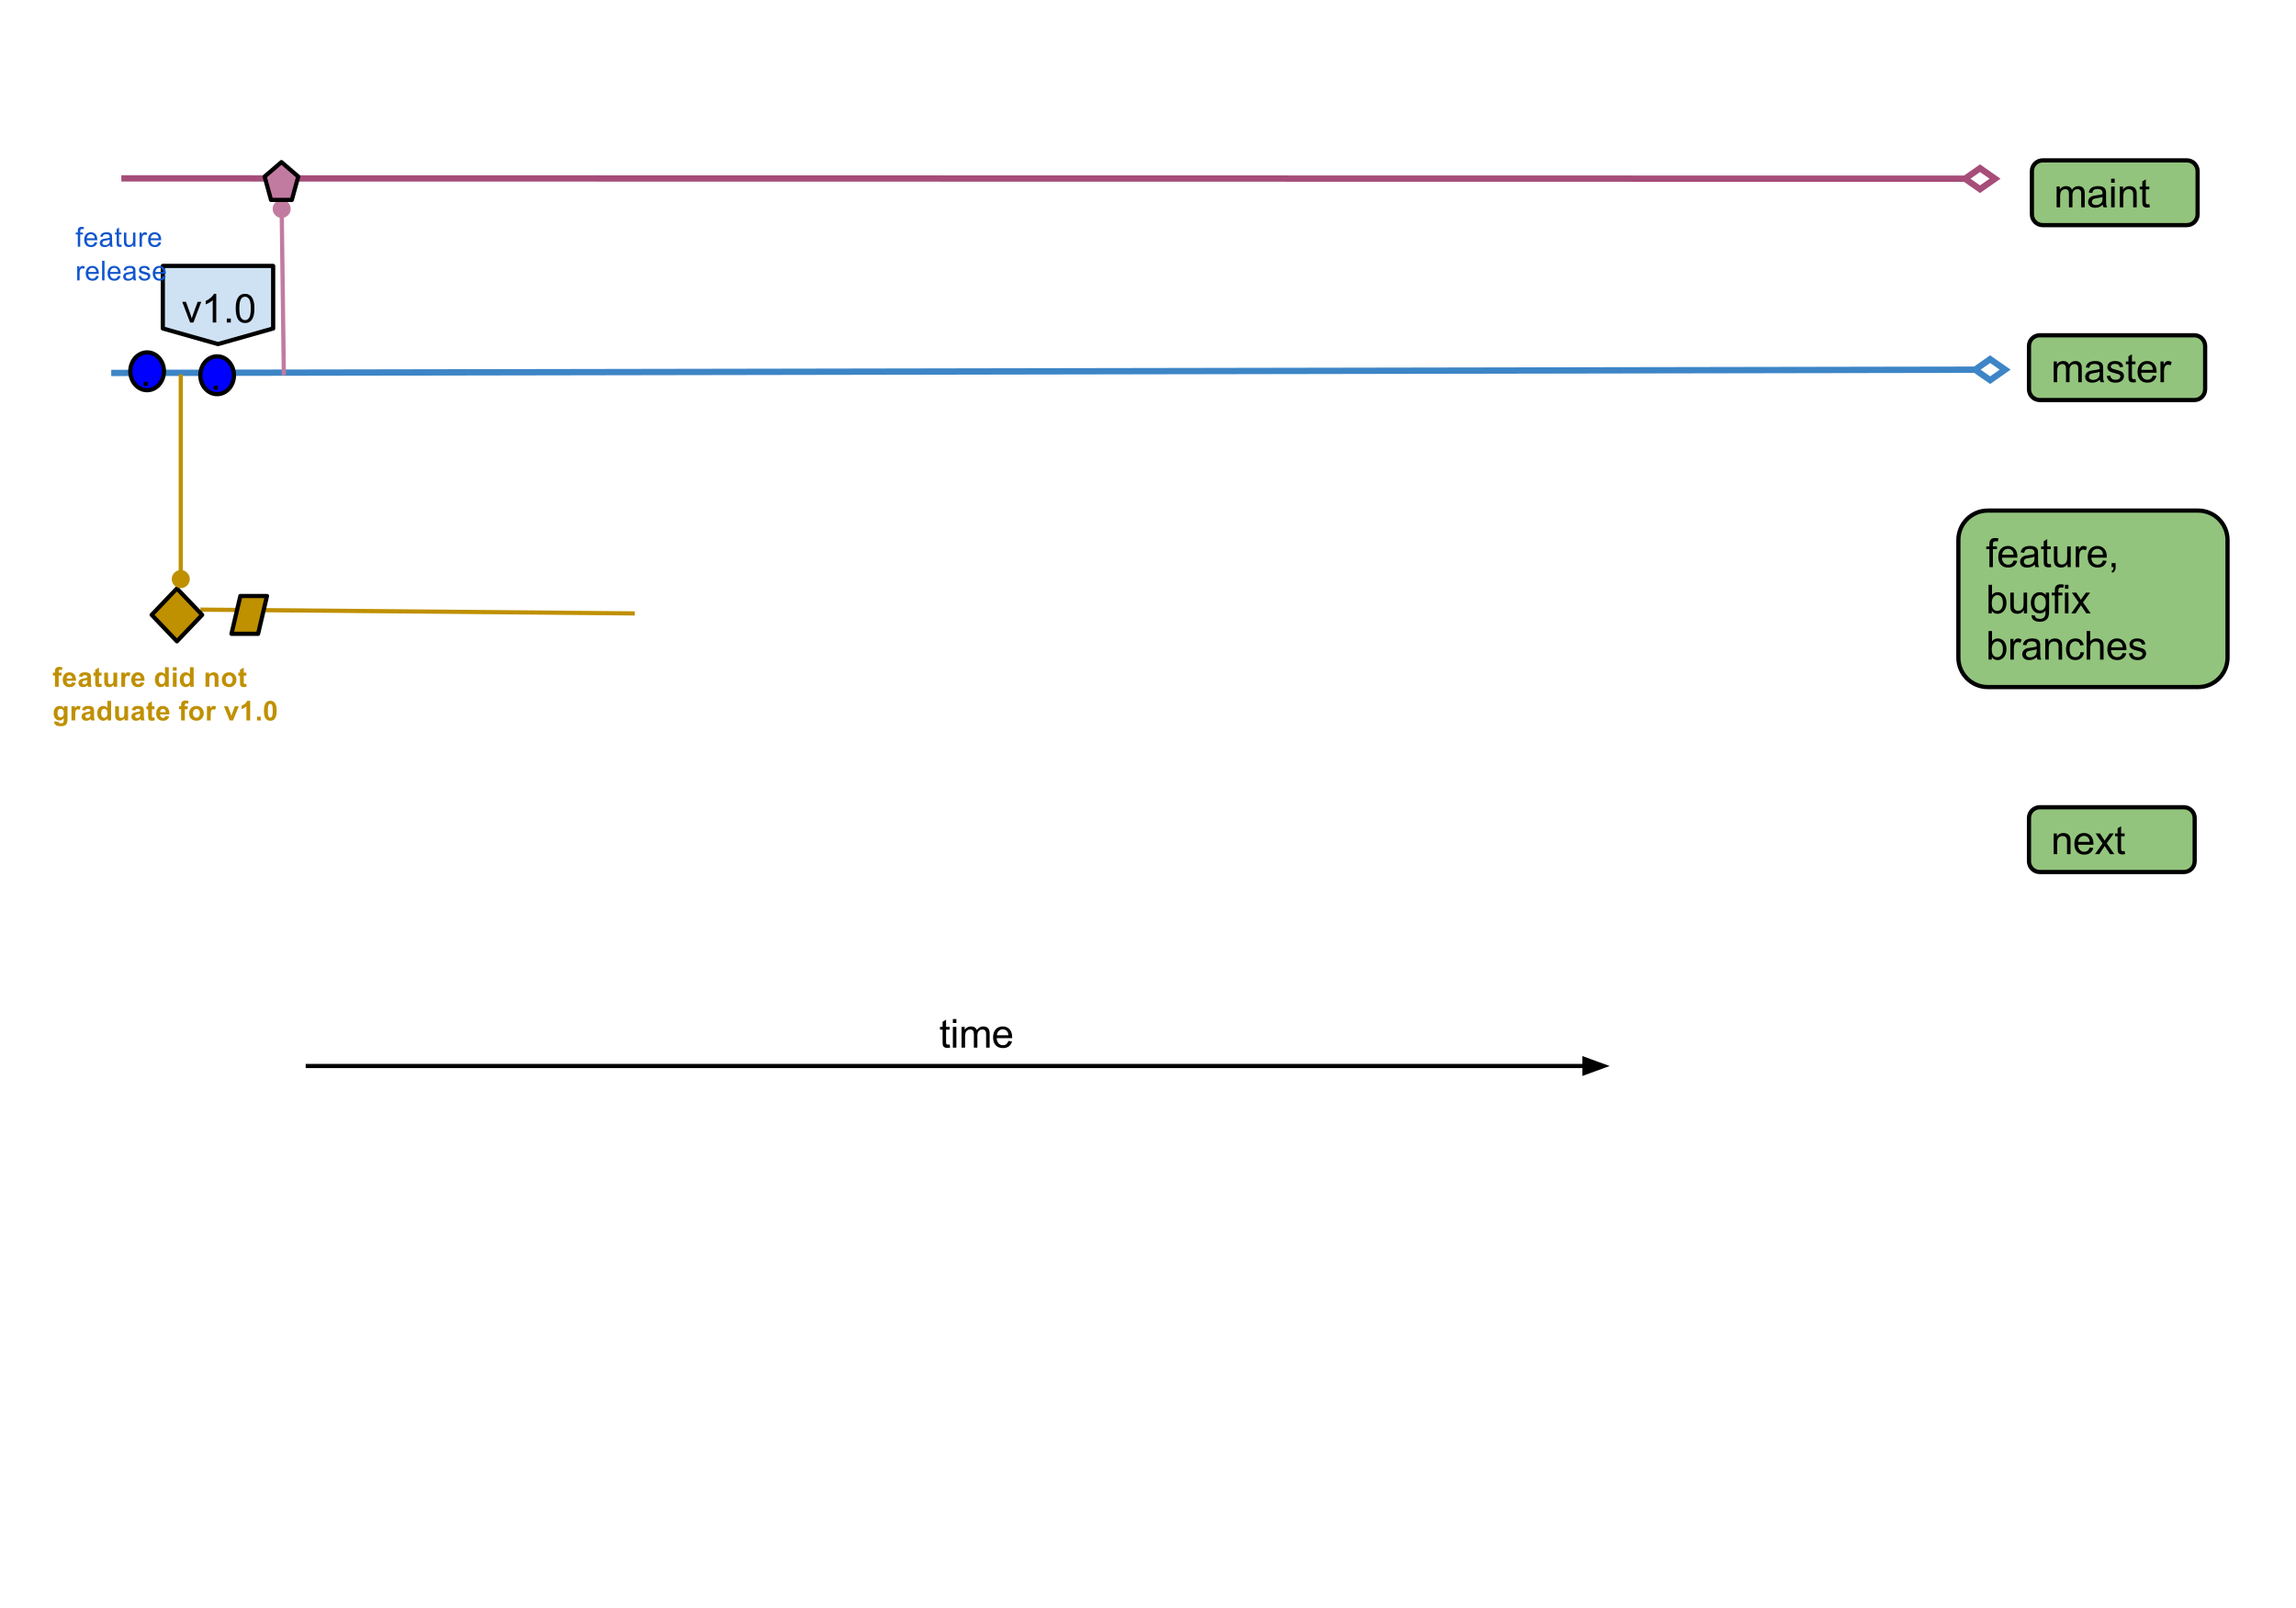<?xml version="1.0" encoding="UTF-8" standalone="no"?>
<svg
   xmlns:dc="http://purl.org/dc/elements/1.1/"
   xmlns:cc="http://creativecommons.org/ns#"
   xmlns:rdf="http://www.w3.org/1999/02/22-rdf-syntax-ns#"
   xmlns:svg="http://www.w3.org/2000/svg"
   xmlns="http://www.w3.org/2000/svg"
   xmlns:sodipodi="http://sodipodi.sourceforge.net/DTD/sodipodi-0.dtd"
   xmlns:inkscape="http://www.inkscape.org/namespaces/inkscape"
   version="1.1"
   viewBox="0.0 0.0 1091.911 764.651"
   fill="none"
   stroke="none"
   stroke-linecap="square"
   stroke-miterlimit="10"
   id="svg2"
   inkscape:version="0.91 r13725"
   sodipodi:docname="gitworkflows-55.svg">
  <defs
     id="defs727" />
  <sodipodi:namedview
     pagecolor="#ffffff"
     bordercolor="#666666"
     borderopacity="1"
     objecttolerance="10"
     gridtolerance="10"
     guidetolerance="10"
     inkscape:pageopacity="0"
     inkscape:pageshadow="2"
     inkscape:window-width="1366"
     inkscape:window-height="659"
     id="namedview725"
     showgrid="false"
     inkscape:zoom="0.87295884"
     inkscape:cx="169.68795"
     inkscape:cy="535.59732"
     inkscape:window-x="0"
     inkscape:window-y="31"
     inkscape:window-maximized="1"
     inkscape:current-layer="svg2" />
  <clipPath
     id="p.0">
    <path
       d="m0 0l1091.911 0l0 764.651l-1091.911 0l0 -764.651z"
       clip-rule="nonzero"
       id="path5" />
  </clipPath>
  <path
     style="fill:#000000;fill-opacity:0;fill-rule:evenodd"
     inkscape:connector-curvature="0"
     id="path9"
     d="m 0,0 1091.911,0 0,764.651 -1091.911,0 z" />
  <path
     style="fill:#000000;fill-opacity:0;fill-rule:evenodd"
     inkscape:connector-curvature="0"
     id="path23"
     d="m 471.522,532.027 523.118,0 0,37.165 -523.118,0 z" />
  <path
     style="fill:#000000;fill-opacity:0;fill-rule:evenodd"
     inkscape:connector-curvature="0"
     id="path47"
     d="m 666.472,119.73 140.693,0 0,53.89 -140.693,0 z" />
  <path
     style="fill:#000000;fill-opacity:0;fill-rule:evenodd"
     inkscape:connector-curvature="0"
     id="path57"
     d="m 54.403,177.371 901.795,-1.575" />
  <path
     style="fill-rule:evenodd;stroke:#3d85c6;stroke-width:3;stroke-linecap:butt;stroke-linejoin:round"
     inkscape:connector-curvature="0"
     id="path59"
     d="m 54.403,177.371 884.91,-1.545" />
  <path
     style="fill-rule:evenodd;stroke:#3d85c6;stroke-width:3;stroke-linecap:butt"
     inkscape:connector-curvature="0"
     id="path61"
     d="m 939.313,175.826 7.144,4.983 7.126,-5.008 -7.144,-4.983 z" />
  <path
     style="fill:#000000;fill-opacity:0;fill-rule:evenodd"
     inkscape:connector-curvature="0"
     id="path75"
     d="m 77.464,127.156 57.638,0 0,37.171 -57.638,0 z" />
  <path
     style="fill:#000000;fill-opacity:0;fill-rule:evenodd"
     inkscape:connector-curvature="0"
     id="path79"
     d="m 146.376,507 619.15,0" />
  <path
     style="fill-rule:evenodd;stroke:#000000;stroke-width:2;stroke-linecap:butt;stroke-linejoin:round"
     inkscape:connector-curvature="0"
     id="path81"
     d="m 146.376,507 607.15,0" />
  <path
     style="fill:#000000;fill-rule:evenodd;stroke:#000000;stroke-width:2;stroke-linecap:butt"
     inkscape:connector-curvature="0"
     id="path83"
     d="m 753.525,510.304 9.076,-3.303 -9.076,-3.303 z" />
  <path
     style="fill:#000000;fill-opacity:0;fill-rule:evenodd"
     inkscape:connector-curvature="0"
     id="path85"
     d="m 437.708,471.337 67.843,0 0,53.89 -67.843,0 z" />
  <path
     style="fill:#000000;fill-rule:nonzero"
     inkscape:connector-curvature="0"
     id="path87"
     d="m 451.614,496.757 0.234,1.484 q -0.703,0.141 -1.266,0.141 -0.906,0 -1.406,-0.281 -0.5,-0.297 -0.703,-0.75 -0.203,-0.469 -0.203,-1.984 l 0,-5.656 -1.234,0 0,-1.312 1.234,0 0,-2.438 1.656,-1 0,3.438 1.688,0 0,1.312 -1.688,0 0,5.75 q 0,0.719 0.078,0.922 0.094,0.203 0.297,0.328 0.203,0.125 0.578,0.125 0.266,0 0.734,-0.078 z m 1.543,-10.188 0,-1.906 1.672,0 0,1.906 -1.672,0 z m 0,11.688 0,-9.859 1.672,0 0,9.859 -1.672,0 z m 4.129,0 0,-9.859 1.5,0 0,1.391 q 0.453,-0.719 1.219,-1.156 0.781,-0.453 1.766,-0.453 1.094,0 1.797,0.453 0.703,0.453 0.984,1.281 1.172,-1.734 3.047,-1.734 1.469,0 2.25,0.812 0.797,0.812 0.797,2.5 l 0,6.766 -1.672,0 0,-6.203 q 0,-1 -0.156,-1.438 -0.156,-0.453 -0.594,-0.719 -0.422,-0.266 -1,-0.266 -1.031,0 -1.719,0.688 -0.688,0.688 -0.688,2.219 l 0,5.719 -1.672,0 0,-6.406 q 0,-1.109 -0.406,-1.656 -0.406,-0.562 -1.344,-0.562 -0.703,0 -1.312,0.375 -0.594,0.359 -0.859,1.078 -0.266,0.719 -0.266,2.062 l 0,5.109 -1.672,0 z m 22.291,-3.172 1.719,0.219 q -0.406,1.5 -1.516,2.344 -1.094,0.828 -2.812,0.828 -2.156,0 -3.422,-1.328 -1.266,-1.328 -1.266,-3.734 0,-2.484 1.266,-3.859 1.281,-1.375 3.328,-1.375 1.984,0 3.234,1.344 1.25,1.344 1.25,3.797 0,0.141 -0.016,0.438 l -7.344,0 q 0.094,1.625 0.922,2.484 0.828,0.859 2.062,0.859 0.906,0 1.547,-0.469 0.656,-0.484 1.047,-1.547 z m -5.484,-2.703 5.5,0 q -0.109,-1.234 -0.625,-1.859 -0.797,-0.969 -2.078,-0.969 -1.141,0 -1.938,0.781 -0.781,0.766 -0.859,2.047 z" />
  <path
     style="fill:#000000;fill-opacity:0;fill-rule:evenodd"
     inkscape:connector-curvature="0"
     id="path89"
     d="m 59.206,84.838 892.189,0.157" />
  <path
     style="fill-rule:evenodd;stroke:#a64d79;stroke-width:3;stroke-linecap:butt;stroke-linejoin:round"
     inkscape:connector-curvature="0"
     id="path91"
     d="m 59.206,84.838 875.304,0.155" />
  <path
     style="fill-rule:evenodd;stroke:#a64d79;stroke-width:3;stroke-linecap:butt"
     inkscape:connector-curvature="0"
     id="path93"
     d="m 934.51,84.993 7.134,4.997 7.136,-4.995 -7.134,-4.997 z" />
  <path
     style="fill:#93c47d;fill-rule:evenodd"
     inkscape:connector-curvature="0"
     id="path95"
     d="m 966.318,81.404 0,0 c 0,-2.835 2.299,-5.134 5.134,-5.134 l 68.535,0 c 1.362,0 2.667,0.541 3.63,1.504 0.963,0.963 1.504,2.269 1.504,3.63 l 0,20.535 c 0,2.835 -2.299,5.134 -5.134,5.134 l -68.535,0 0,0 c -2.835,0 -5.134,-2.299 -5.134,-5.134 z" />
  <path
     style="fill-rule:evenodd;stroke:#000000;stroke-width:2;stroke-linecap:butt;stroke-linejoin:round"
     inkscape:connector-curvature="0"
     id="path97"
     d="m 966.318,81.404 0,0 c 0,-2.835 2.299,-5.134 5.134,-5.134 l 68.535,0 c 1.362,0 2.667,0.541 3.63,1.504 0.963,0.963 1.504,2.269 1.504,3.63 l 0,20.535 c 0,2.835 -2.299,5.134 -5.134,5.134 l -68.535,0 0,0 c -2.835,0 -5.134,-2.299 -5.134,-5.134 z" />
  <path
     style="fill:#000000;fill-rule:nonzero"
     inkscape:connector-curvature="0"
     id="path99"
     d="m 978.071,98.592 0,-9.859 1.5,0 0,1.391 q 0.453,-0.719 1.219,-1.156 0.781,-0.453 1.766,-0.453 1.094,0 1.797,0.453 0.703,0.453 0.984,1.281 1.172,-1.734 3.047,-1.734 1.469,0 2.25,0.812 0.797,0.812 0.797,2.5 l 0,6.766 -1.672,0 0,-6.203 q 0,-1 -0.156,-1.438 -0.156,-0.453 -0.594,-0.719 -0.422,-0.266 -1,-0.266 -1.031,0 -1.719,0.688 -0.688,0.688 -0.688,2.219 l 0,5.719 -1.672,0 0,-6.406 q 0,-1.109 -0.406,-1.656 -0.406,-0.562 -1.344,-0.562 -0.703,0 -1.312,0.375 -0.594,0.359 -0.859,1.078 -0.266,0.719 -0.266,2.062 l 0,5.109 -1.672,0 z m 21.978,-1.219 q -0.938,0.797 -1.797,1.125 -0.859,0.312 -1.844,0.312 -1.609,0 -2.484,-0.781 -0.875,-0.797 -0.875,-2.031 0,-0.734 0.328,-1.328 0.328,-0.594 0.859,-0.953 0.531,-0.359 1.203,-0.547 0.5,-0.141 1.484,-0.25 2.031,-0.25 2.984,-0.578 0,-0.344 0,-0.438 0,-1.016 -0.469,-1.438 -0.641,-0.562 -1.906,-0.562 -1.172,0 -1.734,0.406 -0.562,0.406 -0.828,1.469 l -1.641,-0.234 q 0.234,-1.047 0.734,-1.688 0.516,-0.641 1.469,-0.984 0.969,-0.359 2.25,-0.359 1.266,0 2.047,0.297 0.781,0.297 1.156,0.75 0.375,0.453 0.516,1.141 0.094,0.422 0.094,1.531 l 0,2.234 q 0,2.328 0.094,2.953 0.109,0.609 0.438,1.172 l -1.75,0 q -0.266,-0.516 -0.328,-1.219 z m -0.141,-3.719 q -0.906,0.359 -2.734,0.625 -1.031,0.141 -1.453,0.328 -0.422,0.188 -0.656,0.547 -0.234,0.359 -0.234,0.797 0,0.672 0.5,1.125 0.516,0.438 1.484,0.438 0.969,0 1.719,-0.422 0.75,-0.438 1.109,-1.156 0.266,-0.578 0.266,-1.672 l 0,-0.609 z m 4.094,-6.75 0,-1.906 1.672,0 0,1.906 -1.672,0 z m 0,11.688 0,-9.859 1.672,0 0,9.859 -1.672,0 z m 4.129,0 0,-9.859 1.5,0 0,1.406 q 1.094,-1.625 3.141,-1.625 0.891,0 1.641,0.328 0.75,0.312 1.109,0.844 0.375,0.516 0.531,1.219 0.094,0.469 0.094,1.625 l 0,6.062 -1.672,0 0,-6 q 0,-1.016 -0.203,-1.516 -0.188,-0.516 -0.688,-0.812 -0.5,-0.297 -1.172,-0.297 -1.062,0 -1.844,0.672 -0.766,0.672 -0.766,2.578 l 0,5.375 -1.672,0 z m 14.032,-1.5 0.234,1.484 q -0.703,0.141 -1.266,0.141 -0.906,0 -1.406,-0.281 -0.5,-0.297 -0.703,-0.75 -0.203,-0.469 -0.203,-1.984 l 0,-5.656 -1.234,0 0,-1.312 1.234,0 0,-2.438 1.656,-1 0,3.438 1.688,0 0,1.312 -1.688,0 0,5.75 q 0,0.719 0.078,0.922 0.094,0.203 0.297,0.328 0.203,0.125 0.578,0.125 0.266,0 0.734,-0.078 z" />
  <path
     style="fill:#93c47d;fill-rule:evenodd"
     inkscape:connector-curvature="0"
     id="path101"
     d="m 964.921,164.592 0,0 c 0,-2.835 2.299,-5.134 5.134,-5.134 l 73.512,0 c 1.361,0 2.667,0.541 3.63,1.504 0.963,0.963 1.504,2.269 1.504,3.63 l 0,20.535 c 0,2.835 -2.299,5.134 -5.134,5.134 l -73.512,0 c -2.835,0 -5.134,-2.299 -5.134,-5.134 z" />
  <path
     style="fill-rule:evenodd;stroke:#000000;stroke-width:2;stroke-linecap:butt;stroke-linejoin:round"
     inkscape:connector-curvature="0"
     id="path103"
     d="m 964.921,164.592 0,0 c 0,-2.835 2.299,-5.134 5.134,-5.134 l 73.512,0 c 1.361,0 2.667,0.541 3.63,1.504 0.963,0.963 1.504,2.269 1.504,3.63 l 0,20.535 c 0,2.835 -2.299,5.134 -5.134,5.134 l -73.512,0 c -2.835,0 -5.134,-2.299 -5.134,-5.134 z" />
  <path
     style="fill:#000000;fill-rule:nonzero"
     inkscape:connector-curvature="0"
     id="path105"
     d="m 976.675,181.78 0,-9.859 1.5,0 0,1.391 q 0.453,-0.719 1.219,-1.156 0.781,-0.453 1.766,-0.453 1.094,0 1.797,0.453 0.703,0.453 0.984,1.281 1.172,-1.734 3.047,-1.734 1.469,0 2.25,0.812 0.797,0.812 0.797,2.5 l 0,6.766 -1.672,0 0,-6.203 q 0,-1 -0.156,-1.438 -0.156,-0.453 -0.594,-0.719 -0.422,-0.266 -1,-0.266 -1.031,0 -1.719,0.688 -0.688,0.688 -0.688,2.219 l 0,5.719 -1.672,0 0,-6.406 q 0,-1.109 -0.406,-1.656 -0.406,-0.562 -1.344,-0.562 -0.703,0 -1.312,0.375 -0.594,0.359 -0.859,1.078 -0.266,0.719 -0.266,2.062 l 0,5.109 -1.672,0 z m 21.978,-1.219 q -0.938,0.797 -1.797,1.125 -0.859,0.312 -1.844,0.312 -1.609,0 -2.484,-0.781 -0.875,-0.797 -0.875,-2.031 0,-0.734 0.328,-1.328 0.328,-0.594 0.859,-0.953 0.531,-0.359 1.203,-0.547 0.5,-0.141 1.484,-0.25 2.031,-0.25 2.984,-0.578 0,-0.344 0,-0.438 0,-1.016 -0.469,-1.438 -0.641,-0.562 -1.906,-0.562 -1.172,0 -1.734,0.406 -0.562,0.406 -0.828,1.469 l -1.641,-0.234 q 0.234,-1.047 0.734,-1.688 0.516,-0.641 1.469,-0.984 0.969,-0.359 2.25,-0.359 1.266,0 2.047,0.297 0.781,0.297 1.156,0.75 0.375,0.453 0.516,1.141 0.094,0.422 0.094,1.531 l 0,2.234 q 0,2.328 0.094,2.953 0.109,0.609 0.438,1.172 l -1.75,0 q -0.266,-0.516 -0.328,-1.219 z m -0.141,-3.719 q -0.906,0.359 -2.734,0.625 -1.031,0.141 -1.453,0.328 -0.422,0.188 -0.656,0.547 -0.234,0.359 -0.234,0.797 0,0.672 0.5,1.125 0.516,0.438 1.484,0.438 0.969,0 1.719,-0.422 0.75,-0.438 1.109,-1.156 0.266,-0.578 0.266,-1.672 l 0,-0.609 z m 3.407,2 1.656,-0.266 q 0.141,1 0.766,1.531 0.641,0.516 1.781,0.516 1.156,0 1.703,-0.469 0.562,-0.469 0.562,-1.094 0,-0.562 -0.484,-0.891 -0.344,-0.219 -1.703,-0.562 -1.844,-0.469 -2.562,-0.797 -0.703,-0.344 -1.078,-0.938 -0.359,-0.609 -0.359,-1.328 0,-0.656 0.297,-1.219 0.312,-0.562 0.828,-0.938 0.391,-0.281 1.062,-0.484 0.672,-0.203 1.438,-0.203 1.172,0 2.047,0.344 0.875,0.328 1.281,0.906 0.422,0.562 0.578,1.516 l -1.625,0.219 q -0.109,-0.75 -0.656,-1.172 -0.531,-0.438 -1.5,-0.438 -1.156,0 -1.641,0.391 -0.484,0.375 -0.484,0.875 0,0.328 0.203,0.594 0.203,0.266 0.641,0.438 0.25,0.094 1.469,0.438 1.766,0.469 2.469,0.766 0.703,0.297 1.094,0.875 0.406,0.578 0.406,1.438 0,0.828 -0.484,1.578 -0.484,0.734 -1.406,1.141 -0.922,0.391 -2.078,0.391 -1.922,0 -2.938,-0.797 -1,-0.797 -1.281,-2.359 z m 13.656,1.438 0.234,1.484 q -0.703,0.141 -1.266,0.141 -0.906,0 -1.406,-0.281 -0.5,-0.297 -0.703,-0.75 -0.203,-0.469 -0.203,-1.984 l 0,-5.656 -1.234,0 0,-1.312 1.234,0 0,-2.438 1.656,-1 0,3.438 1.688,0 0,1.312 -1.688,0 0,5.75 q 0,0.719 0.078,0.922 0.094,0.203 0.297,0.328 0.203,0.125 0.578,0.125 0.266,0 0.734,-0.078 z m 8.277,-1.672 1.719,0.219 q -0.406,1.5 -1.516,2.344 -1.094,0.828 -2.813,0.828 -2.156,0 -3.422,-1.328 -1.266,-1.328 -1.266,-3.734 0,-2.484 1.266,-3.859 1.281,-1.375 3.328,-1.375 1.984,0 3.235,1.344 1.25,1.344 1.25,3.797 0,0.141 -0.016,0.438 l -7.344,0 q 0.094,1.625 0.922,2.484 0.828,0.859 2.062,0.859 0.906,0 1.547,-0.469 0.656,-0.484 1.047,-1.547 z m -5.484,-2.703 5.5,0 q -0.109,-1.234 -0.625,-1.859 -0.797,-0.969 -2.078,-0.969 -1.141,0 -1.938,0.781 -0.781,0.766 -0.859,2.047 z m 9.094,5.875 0,-9.859 1.5,0 0,1.5 q 0.578,-1.047 1.062,-1.375 0.484,-0.344 1.078,-0.344 0.844,0 1.719,0.547 l -0.578,1.547 q -0.609,-0.359 -1.234,-0.359 -0.547,0 -0.984,0.328 -0.422,0.328 -0.609,0.906 -0.281,0.891 -0.281,1.953 l 0,5.156 -1.672,0 z" />
  <path
     style="fill:#0000ff;fill-rule:evenodd"
     inkscape:connector-curvature="0"
     id="path107"
     d="m 95.266,178.473 0,0 c 0,-4.966 3.582,-8.992 8,-8.992 l 0,0 c 2.122,0 4.157,0.947 5.657,2.634 1.5,1.686 2.343,3.974 2.343,6.358 l 0,0 c 0,4.966 -3.582,8.992 -8,8.992 l 0,0 c -4.418,0 -8,-4.026 -8,-8.992 z" />
  <path
     style="fill-rule:evenodd;stroke:#000000;stroke-width:2;stroke-linecap:butt;stroke-linejoin:round"
     inkscape:connector-curvature="0"
     id="path109"
     d="m 95.266,178.473 0,0 c 0,-4.966 3.582,-8.992 8,-8.992 l 0,0 c 2.122,0 4.157,0.947 5.657,2.634 1.5,1.686 2.343,3.974 2.343,6.358 l 0,0 c 0,4.966 -3.582,8.992 -8,8.992 l 0,0 c -4.418,0 -8,-4.026 -8,-8.992 z" />
  <path
     style="fill:#000000;fill-rule:nonzero"
     inkscape:connector-curvature="0"
     id="path111"
     d="m 101.642,185.393 0,-1.906 1.906,0 0,1.906 -1.906,0 z" />
  <path
     style="fill:#93c47d;fill-rule:evenodd"
     inkscape:connector-curvature="0"
     id="path137"
     d="m 964.921,389.07 0,0 c 0,-2.835 2.299,-5.134 5.134,-5.134 l 68.535,0 c 1.361,0 2.667,0.541 3.63,1.504 0.963,0.963 1.504,2.269 1.504,3.63 l 0,20.535 c 0,2.835 -2.299,5.134 -5.134,5.134 l -68.535,0 0,0 c -2.835,0 -5.134,-2.299 -5.134,-5.134 z" />
  <path
     style="fill-rule:evenodd;stroke:#000000;stroke-width:2;stroke-linecap:butt;stroke-linejoin:round"
     inkscape:connector-curvature="0"
     id="path139"
     d="m 964.921,389.07 0,0 c 0,-2.835 2.299,-5.134 5.134,-5.134 l 68.535,0 c 1.361,0 2.667,0.541 3.63,1.504 0.963,0.963 1.504,2.269 1.504,3.63 l 0,20.535 c 0,2.835 -2.299,5.134 -5.134,5.134 l -68.535,0 0,0 c -2.835,0 -5.134,-2.299 -5.134,-5.134 z" />
  <path
     style="fill:#000000;fill-rule:nonzero"
     inkscape:connector-curvature="0"
     id="path141"
     d="m 976.675,406.258 0,-9.859 1.5,0 0,1.406 q 1.094,-1.625 3.141,-1.625 0.891,0 1.641,0.328 0.75,0.312 1.109,0.844 0.375,0.516 0.531,1.219 0.094,0.469 0.094,1.625 l 0,6.062 -1.672,0 0,-6 q 0,-1.016 -0.203,-1.516 -0.188,-0.516 -0.688,-0.812 -0.5,-0.297 -1.172,-0.297 -1.062,0 -1.844,0.672 -0.766,0.672 -0.766,2.578 l 0,5.375 -1.672,0 z m 17.126,-3.172 1.719,0.219 q -0.406,1.5 -1.516,2.344 -1.094,0.828 -2.812,0.828 -2.156,0 -3.422,-1.328 -1.266,-1.328 -1.266,-3.734 0,-2.484 1.266,-3.859 1.281,-1.375 3.328,-1.375 1.984,0 3.234,1.344 1.25,1.344 1.25,3.797 0,0.141 -0.016,0.438 l -7.344,0 q 0.094,1.625 0.922,2.484 0.828,0.859 2.062,0.859 0.906,0 1.547,-0.469 0.656,-0.484 1.047,-1.547 z m -5.484,-2.703 5.5,0 q -0.109,-1.234 -0.625,-1.859 -0.797,-0.969 -2.078,-0.969 -1.141,0 -1.938,0.781 -0.781,0.766 -0.859,2.047 z m 8.001,5.875 3.594,-5.125 -3.328,-4.734 2.094,0 1.516,2.312 q 0.422,0.656 0.672,1.109 0.422,-0.609 0.766,-1.094 l 1.656,-2.328 1.984,0 -3.391,4.641 3.656,5.219 -2.047,0 -2.031,-3.062 -0.531,-0.828 -2.594,3.891 -2.016,0 z m 14.094,-1.5 0.234,1.484 q -0.703,0.141 -1.266,0.141 -0.906,0 -1.406,-0.281 -0.5,-0.297 -0.703,-0.75 -0.203,-0.469 -0.203,-1.984 l 0,-5.656 -1.234,0 0,-1.312 1.234,0 0,-2.438 1.656,-1 0,3.438 1.688,0 0,1.312 -1.688,0 0,5.75 q 0,0.719 0.078,0.922 0.094,0.203 0.297,0.328 0.203,0.125 0.578,0.125 0.266,0 0.734,-0.078 z" />
  <path
     style="fill:#000000;fill-opacity:0;fill-rule:evenodd"
     inkscape:connector-curvature="0"
     id="path275"
     d="m 514.478,102.996 131.496,0 0,43.559 -131.496,0 z" />
  <path
     style="fill:#000000;fill-opacity:0;fill-rule:evenodd"
     inkscape:connector-curvature="0"
     id="path303"
     d="m 26.906,96.226 106.173,0 0,29.795 -106.173,0 z" />
  <path
     style="fill:#000000;fill-opacity:0;fill-rule:evenodd"
     inkscape:connector-curvature="0"
     id="path309"
     d="m 420.741,2.6246718e-7 152,0 0,32.22 -152,0 z" />
  <path
     style="fill:#000000;fill-opacity:0;fill-rule:evenodd"
     inkscape:connector-curvature="0"
     id="path313"
     d="m 96.298,289.947 215.843,1.89" />
  <path
     style="fill-rule:evenodd;stroke:#bf9000;stroke-width:2;stroke-linecap:butt;stroke-linejoin:round"
     inkscape:connector-curvature="0"
     id="path315"
     d="m 96.298,289.947 204.586,1.791" />
  <path
     style="fill:#000000;fill-opacity:0;fill-rule:evenodd"
     inkscape:connector-curvature="0"
     id="path375"
     d="m 828.302,126.29 57.638,0 0,37.171 -57.638,0 z" />
  <path
     style="fill:#000000;fill-opacity:0;fill-rule:evenodd"
     inkscape:connector-curvature="0"
     id="path379"
     d="m 15.995,304.84 131.496,0 0,55.969 -131.496,0 z" />
  <path
     style="fill:#bf9000;fill-rule:nonzero"
     inkscape:connector-curvature="0"
     id="path381"
     d="m 25.151,319.906 0.984,0 0,-0.516 q 0,-0.844 0.172,-1.266 0.188,-0.422 0.672,-0.688 0.484,-0.266 1.234,-0.266 0.766,0 1.484,0.234 l -0.234,1.25 q -0.422,-0.109 -0.812,-0.109 -0.391,0 -0.562,0.188 -0.172,0.172 -0.172,0.688 l 0,0.484 1.344,0 0,1.391 -1.344,0 0,5.344 -1.781,0 0,-5.344 -0.984,0 0,-1.391 z m 9.126,4.594 1.766,0.297 q -0.344,0.969 -1.078,1.484 -0.734,0.516 -1.844,0.516 -1.766,0 -2.609,-1.156 -0.672,-0.922 -0.672,-2.312 0,-1.688 0.875,-2.625 0.891,-0.953 2.219,-0.953 1.516,0 2.375,1 0.875,0.984 0.828,3.031 l -4.469,0 q 0.031,0.797 0.438,1.234 0.406,0.438 1.031,0.438 0.422,0 0.703,-0.219 0.281,-0.234 0.438,-0.734 z m 0.094,-1.812 q -0.016,-0.766 -0.406,-1.172 -0.375,-0.406 -0.922,-0.406 -0.578,0 -0.969,0.422 -0.375,0.438 -0.375,1.156 l 2.672,0 z m 4.741,-0.734 -1.625,-0.297 q 0.281,-0.969 0.938,-1.438 0.672,-0.469 1.984,-0.469 1.203,0 1.781,0.281 0.578,0.281 0.812,0.719 0.25,0.438 0.25,1.594 l -0.016,2.078 q 0,0.891 0.078,1.312 0.094,0.422 0.328,0.906 l -1.766,0 q -0.078,-0.172 -0.172,-0.531 -0.047,-0.156 -0.062,-0.203 -0.469,0.438 -0.984,0.672 -0.516,0.219 -1.109,0.219 -1.047,0 -1.641,-0.562 -0.594,-0.578 -0.594,-1.438 0,-0.562 0.266,-1.016 0.281,-0.453 0.766,-0.688 0.5,-0.234 1.422,-0.422 1.25,-0.234 1.734,-0.438 l 0,-0.172 q 0,-0.516 -0.266,-0.734 -0.25,-0.219 -0.953,-0.219 -0.469,0 -0.734,0.188 -0.266,0.188 -0.438,0.656 z m 2.391,1.453 q -0.344,0.109 -1.094,0.266 -0.734,0.156 -0.969,0.312 -0.344,0.25 -0.344,0.625 0,0.375 0.281,0.656 0.281,0.266 0.703,0.266 0.484,0 0.922,-0.312 0.328,-0.234 0.422,-0.594 0.078,-0.219 0.078,-0.859 l 0,-0.359 z m 6.787,-3.5 0,1.422 -1.219,0 0,2.703 q 0,0.828 0.031,0.969 0.031,0.141 0.156,0.234 0.125,0.078 0.297,0.078 0.25,0 0.719,-0.172 l 0.156,1.391 q -0.625,0.266 -1.406,0.266 -0.484,0 -0.875,-0.156 -0.391,-0.172 -0.578,-0.422 -0.172,-0.266 -0.234,-0.703 -0.062,-0.312 -0.062,-1.25 l 0,-2.938 -0.812,0 0,-1.422 0.812,0 0,-1.344 1.797,-1.047 0,2.391 1.219,0 z m 5.782,6.734 0,-1.016 q -0.375,0.547 -0.984,0.859 -0.594,0.312 -1.25,0.312 -0.688,0 -1.234,-0.297 -0.531,-0.297 -0.781,-0.844 -0.234,-0.547 -0.234,-1.484 l 0,-4.266 1.781,0 0,3.094 q 0,1.422 0.094,1.75 0.109,0.312 0.359,0.5 0.266,0.188 0.672,0.188 0.453,0 0.812,-0.25 0.375,-0.25 0.5,-0.625 0.141,-0.375 0.141,-1.812 l 0,-2.844 1.781,0 0,6.734 -1.656,0 z m 5.407,0 -1.781,0 0,-6.734 1.656,0 0,0.953 q 0.422,-0.688 0.766,-0.891 0.344,-0.219 0.766,-0.219 0.609,0 1.172,0.328 l -0.547,1.562 q -0.453,-0.297 -0.844,-0.297 -0.375,0 -0.641,0.219 -0.25,0.203 -0.406,0.75 -0.141,0.531 -0.141,2.25 l 0,2.078 z m 7.39,-2.141 1.766,0.297 q -0.344,0.969 -1.078,1.484 -0.734,0.516 -1.844,0.516 -1.766,0 -2.609,-1.156 -0.672,-0.922 -0.672,-2.312 0,-1.688 0.875,-2.625 0.891,-0.953 2.219,-0.953 1.516,0 2.375,1 0.875,0.984 0.828,3.031 l -4.469,0 q 0.031,0.797 0.438,1.234 0.406,0.438 1.031,0.438 0.422,0 0.703,-0.219 0.281,-0.234 0.438,-0.734 z m 0.094,-1.812 q -0.016,-0.766 -0.406,-1.172 -0.375,-0.406 -0.922,-0.406 -0.578,0 -0.969,0.422 -0.375,0.438 -0.375,1.156 l 2.672,0 z m 13.287,3.953 -1.656,0 0,-0.984 q -0.406,0.578 -0.969,0.859 -0.562,0.281 -1.125,0.281 -1.172,0 -2,-0.938 -0.828,-0.938 -0.828,-2.609 0,-1.719 0.797,-2.609 0.812,-0.891 2.047,-0.891 1.125,0 1.953,0.938 l 0,-3.359 1.781,0 0,9.312 z m -4.75,-3.516 q 0,1.078 0.297,1.562 0.422,0.703 1.203,0.703 0.609,0 1.047,-0.516 0.438,-0.531 0.438,-1.578 0,-1.156 -0.422,-1.672 -0.422,-0.516 -1.078,-0.516 -0.625,0 -1.062,0.516 -0.422,0.5 -0.422,1.5 z m 6.719,-4.141 0,-1.656 1.781,0 0,1.656 -1.781,0 z m 0,7.656 0,-6.734 1.781,0 0,6.734 -1.781,0 z m 9.875,0 -1.656,0 0,-0.984 q -0.406,0.578 -0.969,0.859 -0.562,0.281 -1.125,0.281 -1.172,0 -2,-0.938 -0.828,-0.938 -0.828,-2.609 0,-1.719 0.797,-2.609 0.812,-0.891 2.047,-0.891 1.125,0 1.953,0.938 l 0,-3.359 1.781,0 0,9.312 z m -4.75,-3.516 q 0,1.078 0.297,1.562 0.422,0.703 1.203,0.703 0.609,0 1.047,-0.516 0.438,-0.531 0.438,-1.578 0,-1.156 -0.422,-1.672 -0.422,-0.516 -1.078,-0.516 -0.625,0 -1.062,0.516 -0.422,0.5 -0.422,1.5 z m 16.547,3.516 -1.781,0 0,-3.438 q 0,-1.094 -0.125,-1.406 -0.109,-0.328 -0.375,-0.5 -0.25,-0.188 -0.609,-0.188 -0.453,0 -0.828,0.266 -0.359,0.25 -0.5,0.672 -0.141,0.406 -0.141,1.547 l 0,3.047 -1.781,0 0,-6.734 1.656,0 0,0.984 q 0.875,-1.141 2.219,-1.141 0.594,0 1.078,0.219 0.484,0.203 0.734,0.531 0.266,0.328 0.359,0.75 0.094,0.422 0.094,1.203 l 0,4.188 z m 1.594,-3.469 q 0,-0.891 0.438,-1.719 0.438,-0.828 1.234,-1.266 0.812,-0.438 1.812,-0.438 1.516,0 2.5,1 0.984,0.984 0.984,2.5 0,1.531 -1,2.547 -0.984,1 -2.484,1 -0.922,0 -1.766,-0.422 -0.844,-0.422 -1.281,-1.219 -0.438,-0.812 -0.438,-1.984 z m 1.828,0.094 q 0,1 0.469,1.547 0.484,0.531 1.188,0.531 0.703,0 1.172,-0.531 0.469,-0.547 0.469,-1.562 0,-0.984 -0.469,-1.516 -0.469,-0.531 -1.172,-0.531 -0.703,0 -1.188,0.531 -0.469,0.531 -0.469,1.531 z m 9.829,-3.359 0,1.422 -1.219,0 0,2.703 q 0,0.828 0.031,0.969 0.031,0.141 0.156,0.234 0.125,0.078 0.297,0.078 0.25,0 0.719,-0.172 l 0.156,1.391 q -0.625,0.266 -1.406,0.266 -0.484,0 -0.875,-0.156 -0.391,-0.172 -0.578,-0.422 -0.172,-0.266 -0.234,-0.703 -0.062,-0.312 -0.062,-1.25 l 0,-2.938 -0.812,0 0,-1.422 0.812,0 0,-1.344 1.797,-1.047 0,2.391 1.219,0 z" />
  <path
     style="fill:#bf9000;fill-rule:nonzero"
     inkscape:connector-curvature="0"
     id="path383"
     d="m 25.76,343.077 2.047,0.25 q 0.047,0.359 0.234,0.5 0.25,0.188 0.797,0.188 0.688,0 1.047,-0.219 0.234,-0.141 0.359,-0.438 0.078,-0.234 0.078,-0.828 l 0,-0.984 q -0.797,1.094 -2.016,1.094 -1.359,0 -2.156,-1.156 -0.625,-0.906 -0.625,-2.25 0,-1.703 0.812,-2.594 0.828,-0.891 2.031,-0.891 1.25,0 2.062,1.094 l 0,-0.938 1.672,0 0,6.047 q 0,1.188 -0.203,1.781 -0.188,0.594 -0.547,0.922 -0.359,0.344 -0.953,0.531 -0.594,0.188 -1.5,0.188 -1.703,0 -2.422,-0.594 -0.719,-0.578 -0.719,-1.484 0,-0.078 0,-0.219 z m 1.594,-3.953 q 0,1.078 0.406,1.578 0.422,0.5 1.031,0.5 0.656,0 1.109,-0.516 0.453,-0.516 0.453,-1.516 0,-1.047 -0.438,-1.547 -0.422,-0.516 -1.094,-0.516 -0.641,0 -1.062,0.5 -0.406,0.5 -0.406,1.516 z m 8.423,3.516 -1.781,0 0,-6.734 1.656,0 0,0.953 q 0.422,-0.688 0.766,-0.891 0.344,-0.219 0.766,-0.219 0.609,0 1.172,0.328 l -0.547,1.562 q -0.453,-0.297 -0.844,-0.297 -0.375,0 -0.641,0.219 -0.25,0.203 -0.406,0.75 -0.141,0.531 -0.141,2.25 l 0,2.078 z m 4.812,-4.688 -1.625,-0.297 q 0.281,-0.969 0.938,-1.438 0.672,-0.469 1.984,-0.469 1.203,0 1.781,0.281 0.578,0.281 0.812,0.719 0.25,0.438 0.25,1.594 l -0.016,2.078 q 0,0.891 0.078,1.312 0.094,0.422 0.328,0.906 l -1.766,0 q -0.078,-0.172 -0.172,-0.531 -0.047,-0.156 -0.062,-0.203 -0.469,0.438 -0.984,0.672 -0.516,0.219 -1.109,0.219 -1.047,0 -1.641,-0.562 -0.594,-0.578 -0.594,-1.438 0,-0.562 0.266,-1.016 0.281,-0.453 0.766,-0.688 0.5,-0.234 1.422,-0.422 1.25,-0.234 1.734,-0.438 l 0,-0.172 q 0,-0.516 -0.266,-0.734 -0.25,-0.219 -0.953,-0.219 -0.469,0 -0.734,0.188 -0.266,0.188 -0.438,0.656 z m 2.391,1.453 q -0.344,0.109 -1.094,0.266 -0.734,0.156 -0.969,0.312 -0.344,0.25 -0.344,0.625 0,0.375 0.281,0.656 0.281,0.266 0.703,0.266 0.484,0 0.922,-0.312 0.328,-0.234 0.422,-0.594 0.078,-0.219 0.078,-0.859 l 0,-0.359 z m 9.866,3.234 -1.656,0 0,-0.984 q -0.406,0.578 -0.969,0.859 -0.562,0.281 -1.125,0.281 -1.172,0 -2,-0.938 -0.828,-0.938 -0.828,-2.609 0,-1.719 0.797,-2.609 0.812,-0.891 2.047,-0.891 1.125,0 1.953,0.938 l 0,-3.359 1.781,0 0,9.312 z m -4.75,-3.516 q 0,1.078 0.297,1.562 0.422,0.703 1.203,0.703 0.609,0 1.047,-0.516 0.438,-0.531 0.438,-1.578 0,-1.156 -0.422,-1.672 -0.422,-0.516 -1.078,-0.516 -0.625,0 -1.062,0.516 -0.422,0.5 -0.422,1.5 z m 11.157,3.516 0,-1.016 q -0.375,0.547 -0.984,0.859 -0.594,0.312 -1.25,0.312 -0.688,0 -1.234,-0.297 -0.531,-0.297 -0.781,-0.844 -0.234,-0.547 -0.234,-1.484 l 0,-4.266 1.781,0 0,3.094 q 0,1.422 0.094,1.75 0.109,0.312 0.359,0.5 0.266,0.188 0.672,0.188 0.453,0 0.812,-0.25 0.375,-0.25 0.5,-0.625 0.141,-0.375 0.141,-1.812 l 0,-2.844 1.781,0 0,6.734 -1.656,0 z m 5.032,-4.688 -1.625,-0.297 q 0.281,-0.969 0.938,-1.438 0.672,-0.469 1.984,-0.469 1.203,0 1.781,0.281 0.578,0.281 0.812,0.719 0.25,0.438 0.25,1.594 l -0.016,2.078 q 0,0.891 0.078,1.312 0.094,0.422 0.328,0.906 l -1.766,0 q -0.078,-0.172 -0.172,-0.531 -0.047,-0.156 -0.062,-0.203 -0.469,0.438 -0.984,0.672 -0.516,0.219 -1.109,0.219 -1.047,0 -1.641,-0.562 -0.594,-0.578 -0.594,-1.438 0,-0.562 0.266,-1.016 0.281,-0.453 0.766,-0.688 0.5,-0.234 1.422,-0.422 1.25,-0.234 1.734,-0.438 l 0,-0.172 q 0,-0.516 -0.266,-0.734 -0.25,-0.219 -0.953,-0.219 -0.469,0 -0.734,0.188 -0.266,0.188 -0.438,0.656 z m 2.391,1.453 q -0.344,0.109 -1.094,0.266 -0.734,0.156 -0.969,0.312 -0.344,0.25 -0.344,0.625 0,0.375 0.281,0.656 0.281,0.266 0.703,0.266 0.484,0 0.922,-0.312 0.328,-0.234 0.422,-0.594 0.078,-0.219 0.078,-0.859 l 0,-0.359 z m 6.787,-3.5 0,1.422 -1.219,0 0,2.703 q 0,0.828 0.031,0.969 0.031,0.141 0.156,0.234 0.125,0.078 0.297,0.078 0.25,0 0.719,-0.172 l 0.156,1.391 q -0.625,0.266 -1.406,0.266 -0.484,0 -0.875,-0.156 -0.391,-0.172 -0.578,-0.422 -0.172,-0.266 -0.234,-0.703 -0.062,-0.312 -0.062,-1.25 l 0,-2.938 -0.812,0 0,-1.422 0.812,0 0,-1.344 1.797,-1.047 0,2.391 1.219,0 z m 5.251,4.594 1.766,0.297 q -0.344,0.969 -1.078,1.484 -0.734,0.516 -1.844,0.516 -1.766,0 -2.609,-1.156 -0.672,-0.922 -0.672,-2.312 0,-1.688 0.875,-2.625 0.891,-0.953 2.219,-0.953 1.516,0 2.375,1 0.875,0.984 0.828,3.031 l -4.469,0 q 0.031,0.797 0.438,1.234 0.406,0.438 1.031,0.438 0.422,0 0.703,-0.219 0.281,-0.234 0.438,-0.734 z m 0.094,-1.812 q -0.016,-0.766 -0.406,-1.172 -0.375,-0.406 -0.922,-0.406 -0.578,0 -0.969,0.422 -0.375,0.438 -0.375,1.156 l 2.672,0 z m 6.334,-2.781 0.984,0 0,-0.516 q 0,-0.844 0.172,-1.266 0.188,-0.422 0.672,-0.688 0.484,-0.266 1.234,-0.266 0.766,0 1.484,0.234 l -0.234,1.25 q -0.422,-0.109 -0.812,-0.109 -0.391,0 -0.562,0.188 -0.172,0.172 -0.172,0.688 l 0,0.484 1.344,0 0,1.391 -1.344,0 0,5.344 -1.781,0 0,-5.344 -0.984,0 0,-1.391 z m 4.798,3.266 q 0,-0.891 0.438,-1.719 0.438,-0.828 1.234,-1.266 0.812,-0.438 1.812,-0.438 1.516,0 2.5,1 0.984,0.984 0.984,2.5 0,1.531 -1,2.547 -0.984,1 -2.484,1 -0.922,0 -1.766,-0.422 -0.844,-0.422 -1.281,-1.219 -0.438,-0.812 -0.438,-1.984 z m 1.828,0.094 q 0,1 0.469,1.547 0.484,0.531 1.188,0.531 0.703,0 1.172,-0.531 0.469,-0.547 0.469,-1.562 0,-0.984 -0.469,-1.516 -0.469,-0.531 -1.172,-0.531 -0.703,0 -1.188,0.531 -0.469,0.531 -0.469,1.531 z m 8.438,3.375 -1.781,0 0,-6.734 1.656,0 0,0.953 q 0.422,-0.688 0.766,-0.891 0.344,-0.219 0.766,-0.219 0.609,0 1.172,0.328 l -0.547,1.562 q -0.453,-0.297 -0.844,-0.297 -0.375,0 -0.641,0.219 -0.25,0.203 -0.406,0.75 -0.141,0.531 -0.141,2.25 l 0,2.078 z m 9.03,0 -2.719,-6.734 1.875,0 1.281,3.438 0.359,1.141 q 0.141,-0.438 0.188,-0.578 0.094,-0.281 0.188,-0.562 l 1.281,-3.438 1.844,0 -2.688,6.734 -1.609,0 z m 9.741,0 -1.781,0 0,-6.719 q -0.969,0.906 -2.297,1.344 l 0,-1.609 q 0.703,-0.234 1.516,-0.875 0.812,-0.641 1.125,-1.484 l 1.438,0 0,9.344 z m 3.241,0 0,-1.781 1.781,0 0,1.781 -1.781,0 z m 6.328,-9.344 q 1.359,0 2.125,0.969 0.906,1.141 0.906,3.781 0,2.641 -0.922,3.797 -0.75,0.953 -2.109,0.953 -1.359,0 -2.188,-1.047 -0.828,-1.047 -0.828,-3.719 0,-2.625 0.906,-3.781 0.766,-0.953 2.109,-0.953 z m 0,1.484 q -0.312,0 -0.578,0.203 -0.25,0.203 -0.391,0.734 -0.188,0.688 -0.188,2.328 0,1.641 0.172,2.25 0.172,0.609 0.422,0.812 0.25,0.203 0.562,0.203 0.328,0 0.578,-0.203 0.266,-0.203 0.391,-0.734 0.188,-0.688 0.188,-2.328 0,-1.641 -0.172,-2.25 -0.156,-0.609 -0.406,-0.812 -0.25,-0.203 -0.578,-0.203 z" />
  <path
     style="fill:#0000ff;fill-rule:evenodd"
     inkscape:connector-curvature="0"
     id="path385"
     d="m 61.975,176.588 0,0 c 0,-4.966 3.582,-8.992 8,-8.992 l 0,0 c 2.122,0 4.157,0.947 5.657,2.634 1.5,1.686 2.343,3.974 2.343,6.358 l 0,0 c 0,4.966 -3.582,8.992 -8,8.992 l 0,0 c -4.418,0 -8,-4.026 -8,-8.992 z" />
  <path
     style="fill-rule:evenodd;stroke:#000000;stroke-width:2;stroke-linecap:butt;stroke-linejoin:round"
     inkscape:connector-curvature="0"
     id="path387"
     d="m 61.975,176.588 0,0 c 0,-4.966 3.582,-8.992 8,-8.992 l 0,0 c 2.122,0 4.157,0.947 5.657,2.634 1.5,1.686 2.343,3.974 2.343,6.358 l 0,0 c 0,4.966 -3.582,8.992 -8,8.992 l 0,0 c -4.418,0 -8,-4.026 -8,-8.992 z" />
  <path
     style="fill:#000000;fill-rule:nonzero"
     inkscape:connector-curvature="0"
     id="path389"
     d="m 68.35,183.508 0,-1.906 1.906,0 0,1.906 -1.906,0 z" />
  <path
     style="fill:#000000;fill-opacity:0;fill-rule:evenodd"
     inkscape:connector-curvature="0"
     id="path409"
     d="m 134.974,177.479 -1.071,-82.425" />
  <path
     style="fill-rule:evenodd;stroke:#c27ba0;stroke-width:2;stroke-linecap:butt;stroke-linejoin:round"
     inkscape:connector-curvature="0"
     id="path411"
     d="m 134.974,177.479 -0.972,-74.846" />
  <path
     style="fill:#c27ba0;fill-rule:nonzero;stroke:#c27ba0;stroke-width:2;stroke-linecap:butt"
     inkscape:connector-curvature="0"
     id="path413"
     d="m 133.916,96.053 c 1.817,-0.024 3.309,1.43 3.332,3.247 0.024,1.817 -1.43,3.309 -3.247,3.332 -1.817,0.024 -3.309,-1.43 -3.332,-3.247 -0.024,-1.817 1.43,-3.309 3.247,-3.332 z" />
  <path
     style="fill:#000000;fill-opacity:0;fill-rule:evenodd"
     inkscape:connector-curvature="0"
     id="path415"
     d="m 901.974,174.333 0,214.457" />
  <path
     style="fill:#000000;fill-opacity:0;fill-rule:evenodd"
     inkscape:connector-curvature="0"
     id="path421"
     d="m 848.299,314.515 37.984,155.969" />
  <path
     style="fill:#000000;fill-opacity:0;fill-rule:evenodd"
     inkscape:connector-curvature="0"
     id="path425"
     d="m 890.093,402.977 71.811,1.858" />
  <path
     style="fill:#bf9000;fill-rule:evenodd"
     inkscape:connector-curvature="0"
     id="path505"
     d="m 72.135,292.441 12,-12.567 12,12.567 -12,12.567 z" />
  <path
     style="fill-rule:evenodd;stroke:#000000;stroke-width:2;stroke-linecap:butt;stroke-linejoin:round"
     inkscape:connector-curvature="0"
     id="path507"
     d="m 72.135,292.441 12,-12.567 12,12.567 -12,12.567 z" />
  <path
     style="fill:#000000;fill-opacity:0;fill-rule:evenodd"
     inkscape:connector-curvature="0"
     id="path513"
     d="m 85.974,179.05 0,100.661" />
  <path
     style="fill-rule:evenodd;stroke:#bf9000;stroke-width:2;stroke-linecap:butt;stroke-linejoin:round"
     inkscape:connector-curvature="0"
     id="path515"
     d="m 85.974,179.05 0,93.081" />
  <path
     style="fill:#bf9000;fill-rule:nonzero;stroke:#bf9000;stroke-width:2;stroke-linecap:butt"
     inkscape:connector-curvature="0"
     id="path517"
     d="m 85.974,278.712 c -1.817,0 -3.29,-1.473 -3.29,-3.29 0,-1.817 1.473,-3.29 3.29,-3.29 1.817,0 3.29,1.473 3.29,3.29 0,1.817 -1.473,3.29 -3.29,3.29 z" />
  <path
     style="fill:#000000;fill-opacity:0;fill-rule:evenodd"
     inkscape:connector-curvature="0"
     id="path519"
     d="m 789.785,94.372 120,0 0,37.165 -120,0 z" />
  <path
     style="fill:#c27ba0;fill-rule:evenodd"
     inkscape:connector-curvature="0"
     id="path553"
     d="m 125.843,83.975 8,-6.869 8,6.869 -3.056,11.115 -9.889,0 z" />
  <path
     style="fill-rule:evenodd;stroke:#000000;stroke-width:2;stroke-linecap:butt;stroke-linejoin:round"
     inkscape:connector-curvature="0"
     id="path555"
     d="m 125.843,83.975 8,-6.869 8,6.869 -3.056,11.115 -9.889,0 z" />
  <path
     style="fill:#bf9000;fill-rule:evenodd"
     inkscape:connector-curvature="0"
     id="path561"
     d="m 110.087,301.441 4.22,-17.984 12.661,0 -4.22,17.984 z" />
  <path
     style="fill-rule:evenodd;stroke:#000000;stroke-width:2;stroke-linecap:butt;stroke-linejoin:round"
     inkscape:connector-curvature="0"
     id="path563"
     d="m 110.087,301.441 4.22,-17.984 12.661,0 -4.22,17.984 z" />
  <path
     style="fill:#000000;fill-opacity:0;fill-rule:evenodd"
     inkscape:connector-curvature="0"
     id="path577"
     d="m 471.522,622.675 562.52,0 0,61.89 -562.52,0 z" />
  <path
     style="fill:#000000;fill-opacity:0;fill-rule:evenodd"
     inkscape:connector-curvature="0"
     id="path609"
     d="m 797.974,86.773 0,82.709" />
  <path
     style="fill:#000000;fill-opacity:0;fill-rule:evenodd"
     inkscape:connector-curvature="0"
     id="path675"
     d="m 108.441,692.31 285.039,0 0,61.89 -285.039,0 z" />
  <path
     style="fill:#93c47d;fill-rule:evenodd"
     inkscape:connector-curvature="0"
     id="path685"
     d="m 931.346,256.824 0,0 c 0,-7.726 6.263,-13.99 13.99,-13.99 l 100.02,0 c 3.71,0 7.269,1.474 9.892,4.098 2.624,2.624 4.098,6.182 4.098,9.892 l 0,55.957 c 0,7.726 -6.263,13.99 -13.99,13.99 l -100.02,0 c -7.726,0 -13.99,-6.263 -13.99,-13.99 z" />
  <path
     style="fill-rule:evenodd;stroke:#000000;stroke-width:2;stroke-linecap:butt;stroke-linejoin:round"
     inkscape:connector-curvature="0"
     id="path687"
     d="m 931.346,256.824 0,0 c 0,-7.726 6.263,-13.99 13.99,-13.99 l 100.02,0 c 3.71,0 7.269,1.474 9.892,4.098 2.624,2.624 4.098,6.182 4.098,9.892 l 0,55.957 c 0,7.726 -6.263,13.99 -13.99,13.99 l -100.02,0 c -7.726,0 -13.99,-6.263 -13.99,-13.99 z" />
  <path
     style="fill:#000000;fill-rule:nonzero"
     inkscape:connector-curvature="0"
     id="path689"
     d="m 946.1,269.723 0,-8.547 -1.484,0 0,-1.312 1.484,0 0,-1.047 q 0,-0.984 0.172,-1.469 0.234,-0.656 0.844,-1.047 0.609,-0.406 1.703,-0.406 0.703,0 1.562,0.156 l -0.25,1.469 q -0.516,-0.094 -0.984,-0.094 -0.766,0 -1.078,0.328 -0.312,0.312 -0.312,1.203 l 0,0.906 1.922,0 0,1.312 -1.922,0 0,8.547 -1.656,0 z m 11.527,-3.172 1.719,0.219 q -0.406,1.5 -1.516,2.344 -1.094,0.828 -2.812,0.828 -2.156,0 -3.422,-1.328 -1.266,-1.328 -1.266,-3.734 0,-2.484 1.266,-3.859 1.281,-1.375 3.328,-1.375 1.984,0 3.234,1.344 1.25,1.344 1.25,3.797 0,0.141 -0.016,0.438 l -7.344,0 q 0.094,1.625 0.922,2.484 0.828,0.859 2.062,0.859 0.906,0 1.547,-0.469 0.656,-0.484 1.047,-1.547 z m -5.484,-2.703 5.5,0 q -0.109,-1.234 -0.625,-1.859 -0.797,-0.969 -2.078,-0.969 -1.141,0 -1.938,0.781 -0.781,0.766 -0.859,2.047 z m 15.548,4.656 q -0.938,0.797 -1.797,1.125 -0.859,0.312 -1.844,0.312 -1.609,0 -2.484,-0.781 -0.875,-0.797 -0.875,-2.031 0,-0.734 0.328,-1.328 0.328,-0.594 0.859,-0.953 0.531,-0.359 1.203,-0.547 0.5,-0.141 1.484,-0.25 2.031,-0.25 2.984,-0.578 0,-0.344 0,-0.438 0,-1.016 -0.469,-1.438 -0.641,-0.562 -1.906,-0.562 -1.172,0 -1.734,0.406 -0.562,0.406 -0.828,1.469 l -1.641,-0.234 q 0.234,-1.047 0.734,-1.688 0.516,-0.641 1.469,-0.984 0.969,-0.359 2.25,-0.359 1.266,0 2.047,0.297 0.781,0.297 1.156,0.75 0.375,0.453 0.516,1.141 0.094,0.422 0.094,1.531 l 0,2.234 q 0,2.328 0.094,2.953 0.109,0.609 0.438,1.172 l -1.75,0 q -0.266,-0.516 -0.328,-1.219 z m -0.141,-3.719 q -0.906,0.359 -2.734,0.625 -1.031,0.141 -1.453,0.328 -0.422,0.188 -0.656,0.547 -0.234,0.359 -0.234,0.797 0,0.672 0.5,1.125 0.516,0.438 1.484,0.438 0.969,0 1.719,-0.422 0.75,-0.438 1.109,-1.156 0.266,-0.578 0.266,-1.672 l 0,-0.609 z m 7.735,3.438 0.234,1.484 q -0.703,0.141 -1.266,0.141 -0.906,0 -1.406,-0.281 -0.5,-0.297 -0.703,-0.75 -0.203,-0.469 -0.203,-1.984 l 0,-5.656 -1.234,0 0,-1.312 1.234,0 0,-2.438 1.656,-1 0,3.438 1.688,0 0,1.312 -1.688,0 0,5.75 q 0,0.719 0.078,0.922 0.094,0.203 0.297,0.328 0.203,0.125 0.578,0.125 0.266,0 0.734,-0.078 z m 7.98,1.5 0,-1.453 q -1.141,1.672 -3.125,1.672 -0.859,0 -1.625,-0.328 -0.75,-0.344 -1.125,-0.844 -0.359,-0.5 -0.516,-1.234 -0.094,-0.5 -0.094,-1.562 l 0,-6.109 1.672,0 0,5.469 q 0,1.312 0.094,1.766 0.156,0.656 0.672,1.031 0.516,0.375 1.266,0.375 0.75,0 1.406,-0.375 0.656,-0.391 0.922,-1.047 0.281,-0.672 0.281,-1.938 l 0,-5.281 1.672,0 0,9.859 -1.5,0 z m 3.907,0 0,-9.859 1.5,0 0,1.5 q 0.578,-1.047 1.062,-1.375 0.484,-0.344 1.078,-0.344 0.844,0 1.719,0.547 l -0.578,1.547 q -0.609,-0.359 -1.234,-0.359 -0.547,0 -0.984,0.328 -0.422,0.328 -0.609,0.906 -0.281,0.891 -0.281,1.953 l 0,5.156 -1.672,0 z m 12.978,-3.172 1.719,0.219 q -0.406,1.5 -1.516,2.344 -1.094,0.828 -2.813,0.828 -2.156,0 -3.422,-1.328 -1.266,-1.328 -1.266,-3.734 0,-2.484 1.266,-3.859 1.281,-1.375 3.328,-1.375 1.984,0 3.234,1.344 1.25,1.344 1.25,3.797 0,0.141 -0.016,0.438 l -7.344,0 q 0.094,1.625 0.922,2.484 0.828,0.859 2.062,0.859 0.906,0 1.547,-0.469 0.656,-0.484 1.047,-1.547 z m -5.484,-2.703 5.5,0 q -0.109,-1.234 -0.625,-1.859 -0.797,-0.969 -2.078,-0.969 -1.141,0 -1.938,0.781 -0.781,0.766 -0.859,2.047 z m 9.548,5.875 0,-1.906 1.906,0 0,1.906 q 0,1.047 -0.375,1.688 -0.375,0.656 -1.172,1 l -0.469,-0.719 q 0.531,-0.219 0.781,-0.672 0.25,-0.453 0.281,-1.297 l -0.953,0 z" />
  <path
     style="fill:#000000;fill-rule:nonzero"
     inkscape:connector-curvature="0"
     id="path691"
     d="m 947.241,291.723 -1.547,0 0,-13.594 1.656,0 0,4.844 q 1.062,-1.328 2.703,-1.328 0.906,0 1.719,0.375 0.812,0.359 1.328,1.031 0.531,0.656 0.828,1.594 0.297,0.938 0.297,2 0,2.531 -1.25,3.922 -1.25,1.375 -3,1.375 -1.75,0 -2.734,-1.453 l 0,1.234 z m -0.016,-5 q 0,1.766 0.469,2.562 0.797,1.281 2.141,1.281 1.094,0 1.891,-0.938 0.797,-0.953 0.797,-2.844 0,-1.922 -0.766,-2.844 -0.766,-0.922 -1.844,-0.922 -1.094,0 -1.891,0.953 -0.797,0.953 -0.797,2.75 z m 15.298,5 0,-1.453 q -1.141,1.672 -3.125,1.672 -0.859,0 -1.625,-0.328 -0.75,-0.344 -1.125,-0.844 -0.359,-0.5 -0.516,-1.234 -0.094,-0.5 -0.094,-1.562 l 0,-6.109 1.672,0 0,5.469 q 0,1.312 0.094,1.766 0.156,0.656 0.672,1.031 0.516,0.375 1.266,0.375 0.75,0 1.406,-0.375 0.656,-0.391 0.922,-1.047 0.281,-0.672 0.281,-1.938 l 0,-5.281 1.672,0 0,9.859 -1.5,0 z m 3.626,0.812 1.609,0.25 q 0.109,0.75 0.578,1.094 0.609,0.453 1.688,0.453 1.172,0 1.797,-0.469 0.625,-0.453 0.859,-1.281 0.125,-0.516 0.109,-2.156 -1.094,1.297 -2.719,1.297 -2.031,0 -3.156,-1.469 -1.109,-1.469 -1.109,-3.516 0,-1.406 0.516,-2.594 0.516,-1.203 1.484,-1.844 0.969,-0.656 2.266,-0.656 1.75,0 2.875,1.406 l 0,-1.188 1.547,0 0,8.516 q 0,2.312 -0.469,3.266 -0.469,0.969 -1.484,1.516 -1.016,0.562 -2.5,0.562 -1.766,0 -2.859,-0.797 -1.078,-0.797 -1.031,-2.391 z m 1.375,-5.922 q 0,1.953 0.766,2.844 0.781,0.891 1.938,0.891 1.141,0 1.922,-0.891 0.781,-0.891 0.781,-2.781 0,-1.812 -0.812,-2.719 -0.797,-0.922 -1.922,-0.922 -1.109,0 -1.891,0.906 -0.781,0.891 -0.781,2.672 z m 9.704,5.109 0,-8.547 -1.484,0 0,-1.312 1.484,0 0,-1.047 q 0,-0.984 0.172,-1.469 0.234,-0.656 0.844,-1.047 0.609,-0.406 1.703,-0.406 0.703,0 1.562,0.156 l -0.25,1.469 q -0.516,-0.094 -0.984,-0.094 -0.766,0 -1.078,0.328 -0.312,0.312 -0.312,1.203 l 0,0.906 1.922,0 0,1.312 -1.922,0 0,8.547 -1.656,0 z m 4.793,-11.688 0,-1.906 1.672,0 0,1.906 -1.672,0 z m 0,11.688 0,-9.859 1.672,0 0,9.859 -1.672,0 z m 3.02,0 3.594,-5.125 -3.328,-4.734 2.094,0 1.516,2.312 q 0.422,0.656 0.672,1.109 0.422,-0.609 0.766,-1.094 l 1.656,-2.328 1.984,0 -3.391,4.641 3.656,5.219 -2.047,0 -2.031,-3.062 -0.531,-0.828 -2.594,3.891 -2.016,0 z" />
  <path
     style="fill:#000000;fill-rule:nonzero"
     inkscape:connector-curvature="0"
     id="path693"
     d="m 947.241,313.723 -1.547,0 0,-13.594 1.656,0 0,4.844 q 1.062,-1.328 2.703,-1.328 0.906,0 1.719,0.375 0.812,0.359 1.328,1.031 0.531,0.656 0.828,1.594 0.297,0.938 0.297,2 0,2.531 -1.25,3.922 -1.25,1.375 -3,1.375 -1.75,0 -2.734,-1.453 l 0,1.234 z m -0.016,-5 q 0,1.766 0.469,2.562 0.797,1.281 2.141,1.281 1.094,0 1.891,-0.938 0.797,-0.953 0.797,-2.844 0,-1.922 -0.766,-2.844 -0.766,-0.922 -1.844,-0.922 -1.094,0 -1.891,0.953 -0.797,0.953 -0.797,2.75 z m 8.829,5 0,-9.859 1.5,0 0,1.5 q 0.578,-1.047 1.062,-1.375 0.484,-0.344 1.078,-0.344 0.844,0 1.719,0.547 l -0.578,1.547 q -0.609,-0.359 -1.234,-0.359 -0.547,0 -0.984,0.328 -0.422,0.328 -0.609,0.906 -0.281,0.891 -0.281,1.953 l 0,5.156 -1.672,0 z m 12.666,-1.219 q -0.938,0.797 -1.797,1.125 -0.859,0.312 -1.844,0.312 -1.609,0 -2.484,-0.781 -0.875,-0.797 -0.875,-2.031 0,-0.734 0.328,-1.328 0.328,-0.594 0.859,-0.953 0.531,-0.359 1.203,-0.547 0.5,-0.141 1.484,-0.25 2.031,-0.25 2.984,-0.578 0,-0.344 0,-0.438 0,-1.016 -0.469,-1.438 -0.641,-0.562 -1.906,-0.562 -1.172,0 -1.734,0.406 -0.562,0.406 -0.828,1.469 l -1.641,-0.234 q 0.234,-1.047 0.734,-1.688 0.516,-0.641 1.469,-0.984 0.969,-0.359 2.25,-0.359 1.266,0 2.047,0.297 0.781,0.297 1.156,0.75 0.375,0.453 0.516,1.141 0.094,0.422 0.094,1.531 l 0,2.234 q 0,2.328 0.094,2.953 0.109,0.609 0.438,1.172 l -1.75,0 q -0.266,-0.516 -0.328,-1.219 z m -0.141,-3.719 q -0.906,0.359 -2.734,0.625 -1.031,0.141 -1.453,0.328 -0.422,0.188 -0.656,0.547 -0.234,0.359 -0.234,0.797 0,0.672 0.5,1.125 0.516,0.438 1.484,0.438 0.969,0 1.719,-0.422 0.75,-0.438 1.109,-1.156 0.266,-0.578 0.266,-1.672 l 0,-0.609 z m 4.079,4.938 0,-9.859 1.5,0 0,1.406 q 1.094,-1.625 3.141,-1.625 0.891,0 1.641,0.328 0.75,0.312 1.109,0.844 0.375,0.516 0.531,1.219 0.094,0.469 0.094,1.625 l 0,6.062 -1.672,0 0,-6 q 0,-1.016 -0.203,-1.516 -0.188,-0.516 -0.688,-0.812 -0.5,-0.297 -1.172,-0.297 -1.062,0 -1.844,0.672 -0.766,0.672 -0.766,2.578 l 0,5.375 -1.672,0 z m 16.813,-3.609 1.641,0.219 q -0.266,1.688 -1.375,2.656 -1.109,0.953 -2.734,0.953 -2.016,0 -3.25,-1.312 -1.219,-1.328 -1.219,-3.797 0,-1.594 0.516,-2.781 0.531,-1.203 1.609,-1.797 1.094,-0.609 2.359,-0.609 1.609,0 2.625,0.812 1.016,0.812 1.312,2.312 l -1.625,0.25 q -0.234,-1 -0.828,-1.5 -0.594,-0.5 -1.422,-0.5 -1.266,0 -2.062,0.906 -0.781,0.906 -0.781,2.859 0,1.984 0.766,2.891 0.766,0.891 1.984,0.891 0.984,0 1.641,-0.594 0.656,-0.609 0.844,-1.859 z m 2.891,3.609 0,-13.594 1.672,0 0,4.875 q 1.172,-1.359 2.953,-1.359 1.094,0 1.891,0.438 0.812,0.422 1.156,1.188 0.359,0.766 0.359,2.203 l 0,6.25 -1.672,0 0,-6.25 q 0,-1.25 -0.547,-1.812 -0.547,-0.578 -1.531,-0.578 -0.75,0 -1.406,0.391 -0.641,0.375 -0.922,1.047 -0.281,0.656 -0.281,1.812 l 0,5.391 -1.672,0 z m 17.126,-3.172 1.719,0.219 q -0.406,1.5 -1.516,2.344 -1.094,0.828 -2.812,0.828 -2.156,0 -3.422,-1.328 -1.266,-1.328 -1.266,-3.734 0,-2.484 1.266,-3.859 1.281,-1.375 3.328,-1.375 1.984,0 3.234,1.344 1.25,1.344 1.25,3.797 0,0.141 -0.016,0.438 l -7.344,0 q 0.094,1.625 0.922,2.484 0.828,0.859 2.062,0.859 0.906,0 1.547,-0.469 0.656,-0.484 1.047,-1.547 z m -5.484,-2.703 5.5,0 q -0.109,-1.234 -0.625,-1.859 -0.797,-0.969 -2.078,-0.969 -1.141,0 -1.938,0.781 -0.781,0.766 -0.859,2.047 z m 8.438,2.938 1.656,-0.266 q 0.141,1 0.766,1.531 0.641,0.516 1.781,0.516 1.156,0 1.703,-0.469 0.562,-0.469 0.562,-1.094 0,-0.562 -0.484,-0.891 -0.344,-0.219 -1.703,-0.562 -1.844,-0.469 -2.562,-0.797 -0.703,-0.344 -1.078,-0.938 -0.359,-0.609 -0.359,-1.328 0,-0.656 0.297,-1.219 0.312,-0.562 0.828,-0.938 0.391,-0.281 1.062,-0.484 0.672,-0.203 1.438,-0.203 1.172,0 2.047,0.344 0.875,0.328 1.281,0.906 0.422,0.562 0.578,1.516 l -1.625,0.219 q -0.109,-0.75 -0.656,-1.172 -0.531,-0.438 -1.5,-0.438 -1.156,0 -1.641,0.391 -0.484,0.375 -0.484,0.875 0,0.328 0.203,0.594 0.203,0.266 0.641,0.438 0.25,0.094 1.469,0.438 1.766,0.469 2.469,0.766 0.703,0.297 1.094,0.875 0.406,0.578 0.406,1.438 0,0.828 -0.484,1.578 -0.484,0.734 -1.406,1.141 -0.922,0.391 -2.078,0.391 -1.922,0 -2.938,-0.797 -1,-0.797 -1.281,-2.359 z" />
  <g
     transform="translate(-0.031,-0.676)"
     id="g8023">
    <path
       d="m 77.464,127.156 52.472,0 0,29.737 -26.236,7.434 -26.236,-7.434 z"
       id="path6465"
       inkscape:connector-curvature="0"
       style="fill:#cfe2f3;fill-rule:evenodd" />
    <path
       d="m 77.464,127.156 52.472,0 0,29.737 -26.236,7.434 -26.236,-7.434 z"
       id="path6467"
       inkscape:connector-curvature="0"
       style="fill-rule:evenodd;stroke:#000000;stroke-width:2;stroke-linecap:butt;stroke-linejoin:round" />
    <path
       d="m 90.449,154.076 -3.75,-9.859 1.766,0 2.125,5.906 q 0.344,0.953 0.625,1.984 0.219,-0.781 0.625,-1.875 l 2.188,-6.016 1.719,0 -3.734,9.859 -1.562,0 z m 12.422,0 -1.672,0 0,-10.641 q -0.594,0.578 -1.578,1.156 -0.984,0.562 -1.766,0.859 l 0,-1.625 q 1.406,-0.656 2.453,-1.594 1.047,-0.938 1.484,-1.812 l 1.078,0 0,13.656 z m 5.016,0 0,-1.906 1.906,0 0,1.906 -1.906,0 z m 4.246,-6.703 q 0,-2.422 0.5,-3.891 0.5,-1.469 1.469,-2.266 0.984,-0.797 2.469,-0.797 1.094,0 1.922,0.438 0.828,0.438 1.359,1.281 0.547,0.828 0.844,2.016 0.312,1.188 0.312,3.219 0,2.391 -0.5,3.859 -0.484,1.469 -1.469,2.281 -0.969,0.797 -2.469,0.797 -1.969,0 -3.078,-1.406 -1.359,-1.703 -1.359,-5.531 z m 1.719,0 q 0,3.344 0.781,4.453 0.797,1.109 1.938,1.109 1.156,0 1.938,-1.109 0.781,-1.125 0.781,-4.453 0,-3.359 -0.781,-4.469 -0.781,-1.109 -1.953,-1.109 -1.156,0 -1.828,0.984 -0.875,1.234 -0.875,4.594 z"
       id="path6471"
       inkscape:connector-curvature="0"
       style="fill:#000000;fill-rule:nonzero" />
    <path
       d="m 37.031,118.026 0,-5.859 -1,0 0,-0.875 1,0 0,-0.719 q 0,-0.688 0.125,-1.016 0.172,-0.438 0.578,-0.719 0.422,-0.281 1.172,-0.281 0.484,0 1.062,0.125 l -0.172,0.984 q -0.359,-0.062 -0.672,-0.062 -0.516,0 -0.734,0.234 -0.219,0.219 -0.219,0.828 l 0,0.625 1.312,0 0,0.875 -1.312,0 0,5.859 -1.141,0 z m 8.047,-2.172 1.188,0.141 q -0.281,1.047 -1.047,1.625 -0.75,0.562 -1.922,0.562 -1.484,0 -2.359,-0.906 -0.859,-0.922 -0.859,-2.562 0,-1.703 0.875,-2.641 0.891,-0.938 2.281,-0.938 1.359,0 2.203,0.922 0.859,0.922 0.859,2.578 0,0.109 0,0.312 l -5.031,0 q 0.062,1.109 0.625,1.703 0.562,0.594 1.406,0.594 0.641,0 1.078,-0.328 0.453,-0.344 0.703,-1.062 z m -3.75,-1.844 3.766,0 q -0.078,-0.859 -0.438,-1.281 -0.547,-0.656 -1.406,-0.656 -0.797,0 -1.328,0.531 -0.531,0.516 -0.594,1.406 z m 10.944,3.188 q -0.625,0.531 -1.219,0.766 -0.578,0.219 -1.25,0.219 -1.125,0 -1.719,-0.547 -0.594,-0.547 -0.594,-1.391 0,-0.484 0.219,-0.891 0.234,-0.422 0.594,-0.672 0.375,-0.25 0.828,-0.375 0.328,-0.078 1.016,-0.172 1.375,-0.156 2.031,-0.391 0.016,-0.234 0.016,-0.297 0,-0.703 -0.328,-0.984 -0.438,-0.391 -1.297,-0.391 -0.812,0 -1.203,0.281 -0.375,0.281 -0.562,1 l -1.109,-0.141 q 0.141,-0.719 0.484,-1.156 0.359,-0.453 1.016,-0.688 0.672,-0.234 1.531,-0.234 0.875,0 1.406,0.203 0.547,0.203 0.797,0.516 0.25,0.297 0.359,0.766 0.047,0.297 0.047,1.062 l 0,1.516 q 0,1.594 0.078,2.016 0.078,0.422 0.281,0.812 l -1.188,0 q -0.172,-0.359 -0.234,-0.828 z m -0.094,-2.562 q -0.625,0.266 -1.859,0.438 -0.703,0.109 -1,0.234 -0.297,0.125 -0.453,0.375 -0.156,0.234 -0.156,0.531 0,0.453 0.344,0.766 0.344,0.297 1.016,0.297 0.656,0 1.172,-0.281 0.516,-0.297 0.766,-0.797 0.172,-0.375 0.172,-1.141 l 0,-0.422 z m 5.616,2.375 0.156,1 q -0.484,0.109 -0.859,0.109 -0.625,0 -0.969,-0.203 -0.344,-0.203 -0.484,-0.516 -0.141,-0.328 -0.141,-1.344 l 0,-3.891 -0.828,0 0,-0.875 0.828,0 0,-1.672 1.141,-0.688 0,2.359 1.156,0 0,0.875 -1.156,0 0,3.953 q 0,0.484 0.062,0.625 0.062,0.141 0.188,0.219 0.141,0.078 0.391,0.078 0.203,0 0.516,-0.031 z m 5.625,1.016 0,-0.984 q -0.797,1.141 -2.141,1.141 -0.594,0 -1.125,-0.234 -0.516,-0.234 -0.766,-0.578 -0.25,-0.344 -0.344,-0.844 -0.078,-0.328 -0.078,-1.062 l 0,-4.172 1.141,0 0,3.734 q 0,0.891 0.078,1.203 0.109,0.453 0.453,0.719 0.344,0.25 0.859,0.25 0.516,0 0.969,-0.266 0.453,-0.266 0.641,-0.719 0.188,-0.453 0.188,-1.312 l 0,-3.609 1.141,0 0,6.734 -1.016,0 z m 2.975,0 0,-6.734 1.031,0 0,1.016 q 0.391,-0.719 0.719,-0.938 0.344,-0.234 0.734,-0.234 0.578,0 1.172,0.359 l -0.391,1.062 q -0.422,-0.25 -0.828,-0.25 -0.375,0 -0.688,0.234 -0.297,0.219 -0.422,0.625 -0.188,0.609 -0.188,1.328 l 0,3.531 -1.141,0 z m 9.063,-2.172 1.188,0.141 q -0.281,1.047 -1.047,1.625 -0.75,0.562 -1.922,0.562 -1.484,0 -2.359,-0.906 -0.859,-0.922 -0.859,-2.562 0,-1.703 0.875,-2.641 0.891,-0.938 2.281,-0.938 1.359,0 2.203,0.922 0.859,0.922 0.859,2.578 0,0.109 0,0.312 l -5.031,0 q 0.062,1.109 0.625,1.703 0.562,0.594 1.406,0.594 0.641,0 1.078,-0.328 0.453,-0.344 0.703,-1.062 z m -3.75,-1.844 3.766,0 q -0.078,-0.859 -0.438,-1.281 -0.547,-0.656 -1.406,-0.656 -0.797,0 -1.328,0.531 -0.531,0.516 -0.594,1.406 z"
       id="path6699"
       inkscape:connector-curvature="0"
       style="fill:#1155cc;fill-rule:nonzero" />
    <path
       d="m 36.749,134.026 0,-6.734 1.031,0 0,1.016 q 0.391,-0.719 0.719,-0.938 0.344,-0.234 0.734,-0.234 0.578,0 1.172,0.359 l -0.391,1.063 q -0.422,-0.25 -0.828,-0.25 -0.375,0 -0.688,0.234 -0.297,0.219 -0.422,0.625 -0.188,0.609 -0.188,1.328 l 0,3.531 -1.141,0 z m 9.063,-2.172 1.188,0.141 q -0.281,1.047 -1.047,1.625 -0.75,0.562 -1.922,0.562 -1.484,0 -2.359,-0.906 -0.859,-0.922 -0.859,-2.562 0,-1.703 0.875,-2.641 0.891,-0.938 2.281,-0.938 1.359,0 2.203,0.922 0.859,0.922 0.859,2.578 0,0.109 0,0.312 l -5.031,0 q 0.062,1.109 0.625,1.703 0.562,0.594 1.406,0.594 0.641,0 1.078,-0.328 0.453,-0.344 0.703,-1.062 z m -3.75,-1.844 3.766,0 q -0.078,-0.859 -0.438,-1.281 -0.547,-0.656 -1.406,-0.656 -0.797,0 -1.328,0.531 -0.531,0.516 -0.594,1.406 z m 6.522,4.016 0,-9.313 1.141,0 0,9.313 -1.141,0 z m 7.602,-2.172 1.188,0.141 q -0.281,1.047 -1.047,1.625 -0.75,0.562 -1.922,0.562 -1.484,0 -2.359,-0.906 -0.859,-0.922 -0.859,-2.562 0,-1.703 0.875,-2.641 0.891,-0.938 2.281,-0.938 1.359,0 2.203,0.922 0.859,0.922 0.859,2.578 0,0.109 0,0.312 l -5.031,0 q 0.062,1.109 0.625,1.703 0.562,0.594 1.406,0.594 0.641,0 1.078,-0.328 0.453,-0.344 0.703,-1.062 z m -3.75,-1.844 3.766,0 q -0.078,-0.859 -0.438,-1.281 -0.547,-0.656 -1.406,-0.656 -0.797,0 -1.328,0.531 -0.531,0.516 -0.594,1.406 z m 10.944,3.188 q -0.625,0.531 -1.219,0.766 -0.578,0.219 -1.25,0.219 -1.125,0 -1.719,-0.547 -0.594,-0.547 -0.594,-1.391 0,-0.484 0.219,-0.891 0.234,-0.422 0.594,-0.672 0.375,-0.25 0.828,-0.375 0.328,-0.078 1.016,-0.172 1.375,-0.156 2.031,-0.391 0.016,-0.234 0.016,-0.297 0,-0.703 -0.328,-0.984 -0.438,-0.391 -1.297,-0.391 -0.812,0 -1.203,0.281 -0.375,0.281 -0.562,1 l -1.109,-0.141 q 0.141,-0.719 0.484,-1.156 0.359,-0.453 1.016,-0.688 0.672,-0.234 1.531,-0.234 0.875,0 1.406,0.203 0.547,0.203 0.797,0.516 0.25,0.297 0.359,0.766 0.047,0.297 0.047,1.062 l 0,1.516 q 0,1.594 0.078,2.016 0.078,0.422 0.281,0.812 l -1.188,0 q -0.172,-0.359 -0.234,-0.828 z m -0.094,-2.562 q -0.625,0.266 -1.859,0.438 -0.703,0.109 -1,0.234 -0.297,0.125 -0.453,0.375 -0.156,0.234 -0.156,0.531 0,0.453 0.344,0.766 0.344,0.297 1.016,0.297 0.656,0 1.172,-0.281 0.516,-0.297 0.766,-0.797 0.172,-0.375 0.172,-1.141 l 0,-0.422 z m 2.662,1.375 1.125,-0.172 q 0.094,0.672 0.531,1.047 0.438,0.359 1.219,0.359 0.781,0 1.156,-0.312 0.391,-0.328 0.391,-0.766 0,-0.391 -0.344,-0.609 -0.234,-0.156 -1.172,-0.391 -1.25,-0.312 -1.734,-0.547 -0.484,-0.234 -0.734,-0.641 -0.25,-0.406 -0.25,-0.906 0,-0.453 0.203,-0.828 0.203,-0.391 0.562,-0.641 0.266,-0.203 0.719,-0.328 0.469,-0.141 1,-0.141 0.781,0 1.375,0.234 0.609,0.219 0.891,0.609 0.297,0.391 0.406,1.047 l -1.125,0.156 q -0.078,-0.531 -0.438,-0.812 -0.359,-0.297 -1.031,-0.297 -0.781,0 -1.125,0.266 -0.344,0.25 -0.344,0.609 0,0.219 0.141,0.391 0.141,0.188 0.438,0.312 0.172,0.062 1.016,0.281 1.219,0.328 1.688,0.531 0.484,0.203 0.75,0.609 0.281,0.391 0.281,0.969 0,0.578 -0.344,1.078 -0.328,0.5 -0.953,0.781 -0.625,0.281 -1.422,0.281 -1.312,0 -2,-0.547 -0.688,-0.547 -0.875,-1.625 z m 11.727,-0.156 1.188,0.141 q -0.281,1.047 -1.047,1.625 -0.75,0.562 -1.922,0.562 -1.484,0 -2.359,-0.906 -0.859,-0.922 -0.859,-2.562 0,-1.703 0.875,-2.641 0.891,-0.938 2.281,-0.938 1.359,0 2.203,0.922 0.859,0.922 0.859,2.578 0,0.109 0,0.312 l -5.031,0 q 0.062,1.109 0.625,1.703 0.562,0.594 1.406,0.594 0.641,0 1.078,-0.328 0.453,-0.344 0.703,-1.062 z m -3.75,-1.844 3.766,0 q -0.078,-0.859 -0.438,-1.281 -0.547,-0.656 -1.406,-0.656 -0.797,0 -1.328,0.531 -0.531,0.516 -0.594,1.406 z"
       id="path6701"
       inkscape:connector-curvature="0"
       style="fill:#1155cc;fill-rule:nonzero" />
  </g>
</svg>
